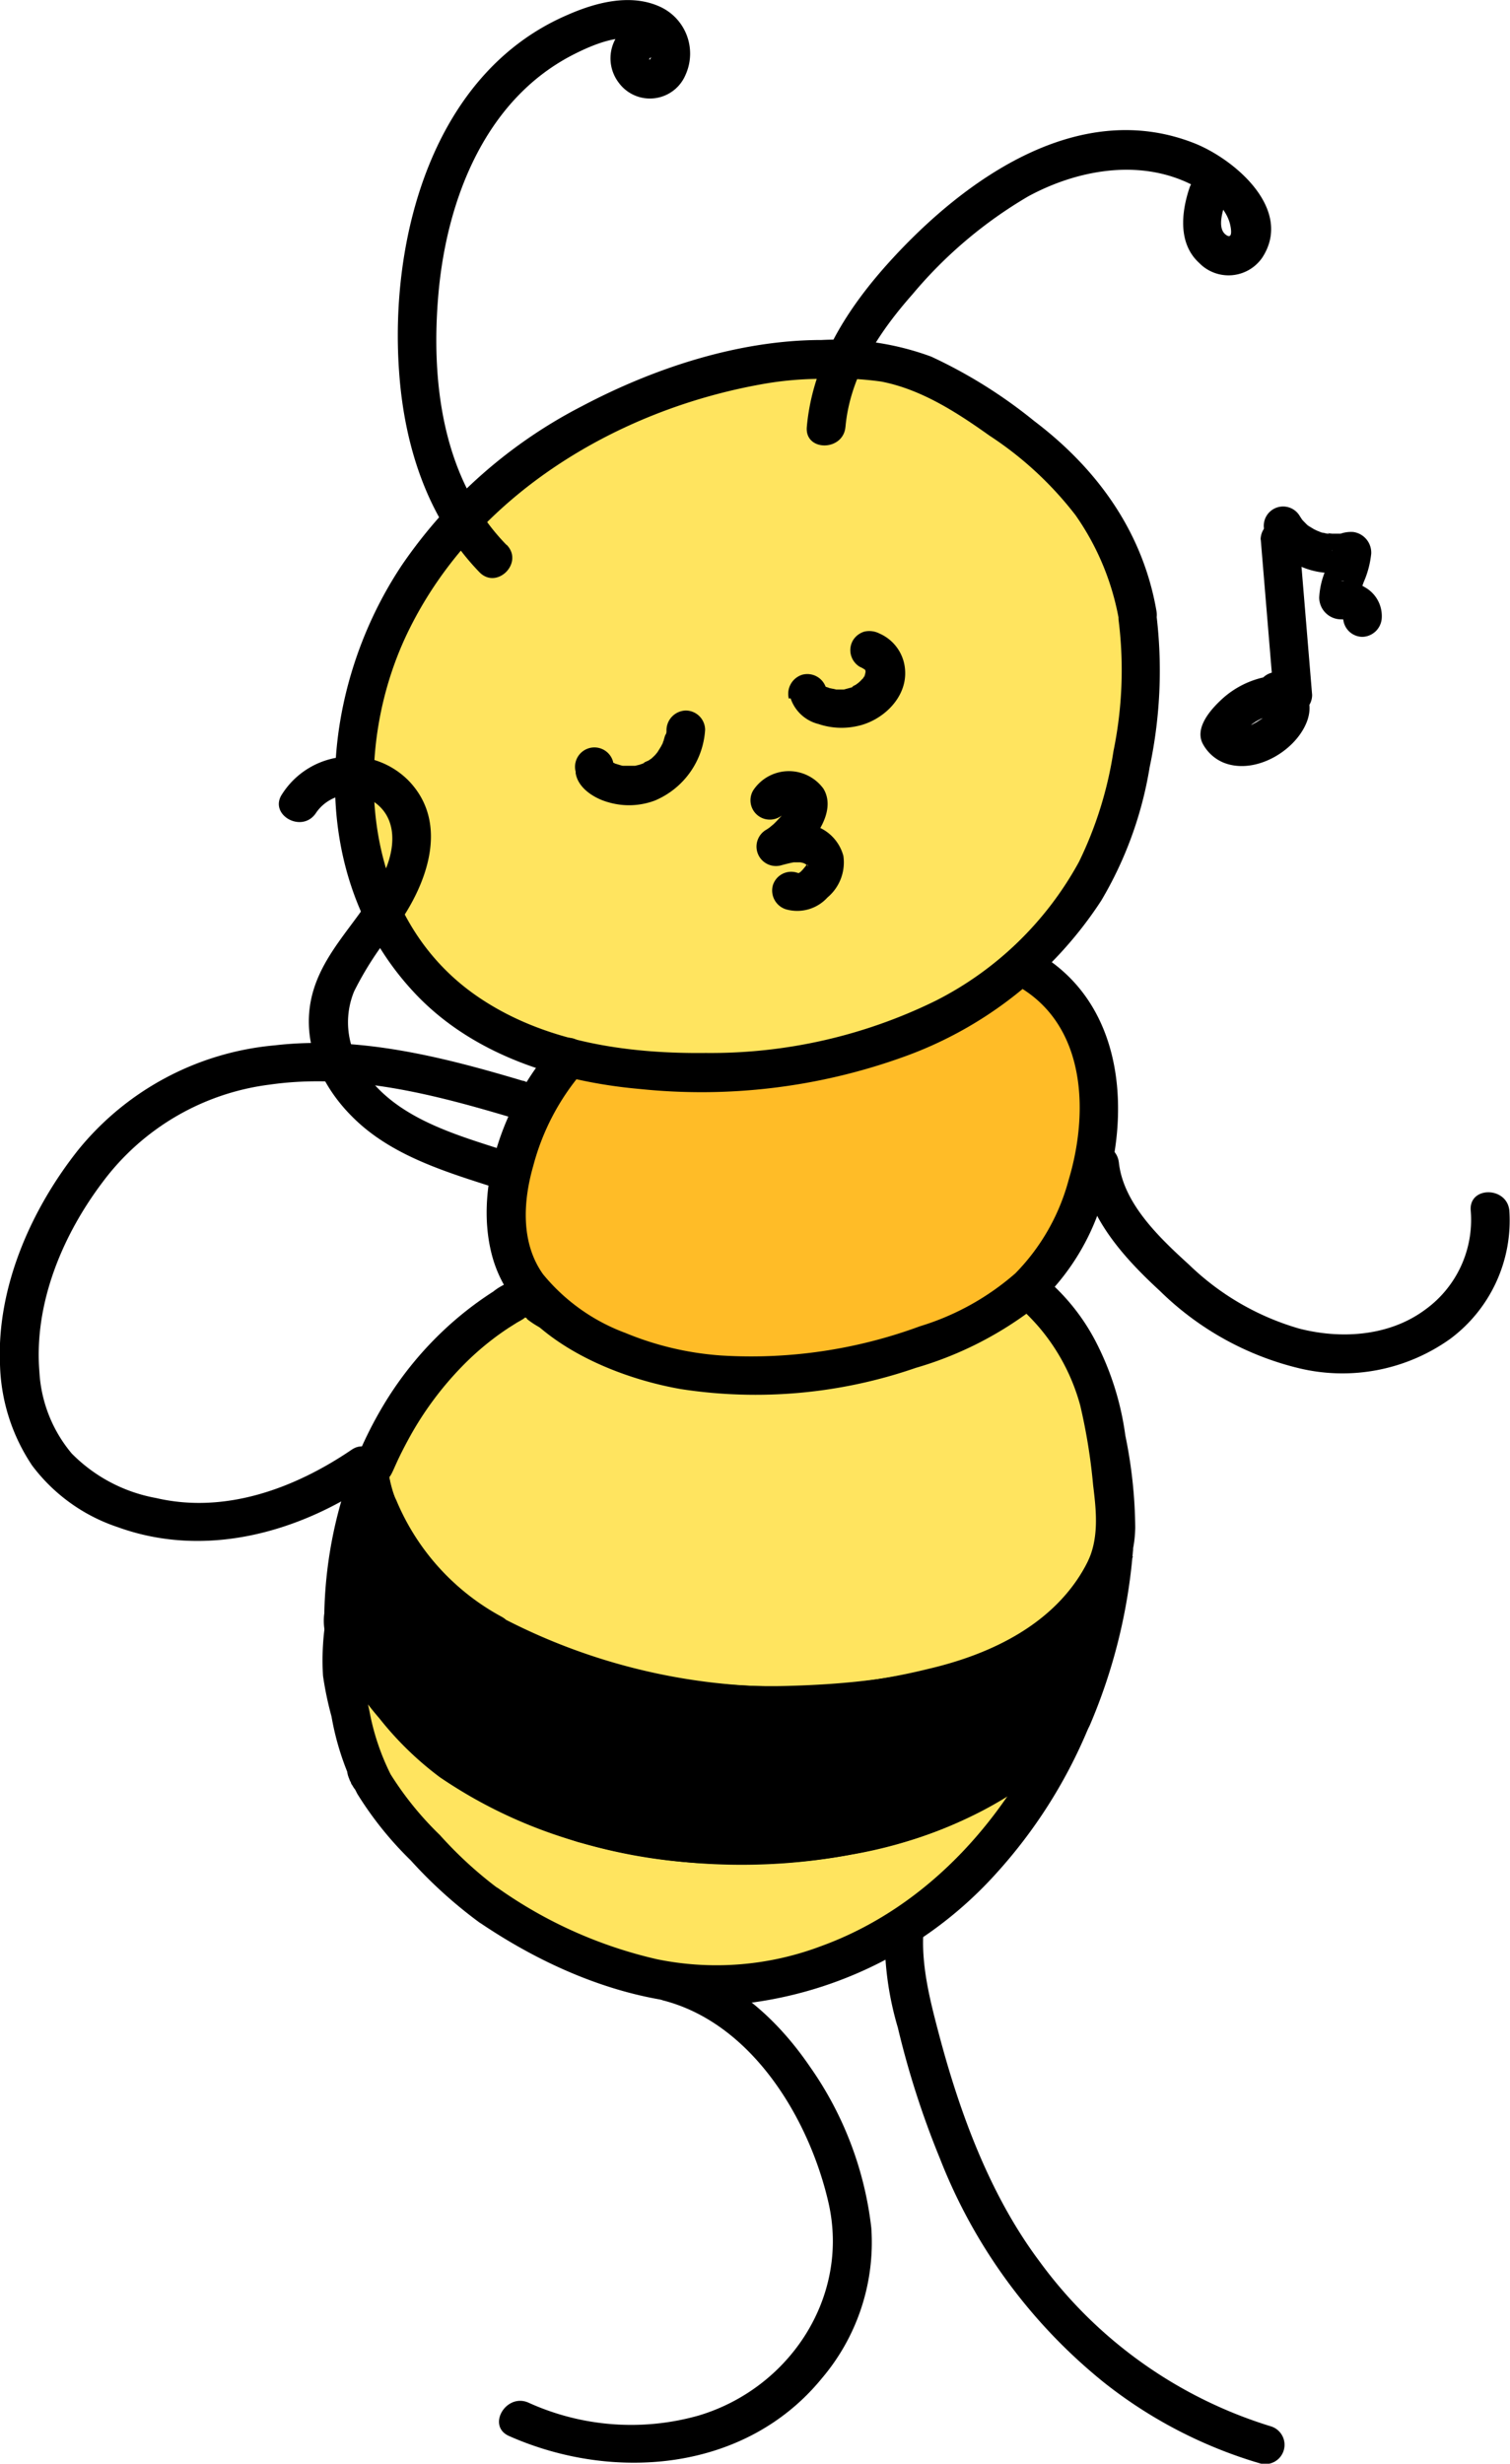 <svg xmlns="http://www.w3.org/2000/svg" viewBox="0 0 117.29 191.3"><defs><style>.cls-1{fill:#ffe45f;}.cls-2{fill:#ffbc27;}</style></defs><g id="Layer_2" data-name="Layer 2"><g id="Layer_1-2" data-name="Layer 1"><path class="cls-1" d="M38.22,126.83c10.12,5.51,19.93,6.59,31.31,4.78a28,28,0,0,0,10.8-3.68,15,15,0,0,0,6.17-7.47c0-.52.11-1,.15-1.56.17-2.21-.56-6.07-.89-8.25a17.36,17.36,0,0,0-6.28-10.87,1.07,1.07,0,0,0-.54-.27c-.38,0-.66.35-.89.66-1.5,2.07-4.08,3-6.51,3.8-4,1.34-8.1,2.69-12.32,2.76-6.42.1-12.5-2.75-18.09-5.92l-.73,0a26.18,26.18,0,0,0-11.67,13.84C29.28,118.27,32.59,123.77,38.22,126.83Z"/><path d="M37.46,128.13a47.27,47.27,0,0,0,15.95,5.34,56.43,56.43,0,0,0,17-.48c5.5-.92,11.21-3,14.87-7.39a15.55,15.55,0,0,0,2-3.11,9.46,9.46,0,0,0,.9-3.88,36.73,36.73,0,0,0-.77-7.15,22.33,22.33,0,0,0-2.19-7.08,16.29,16.29,0,0,0-5-5.89,2.22,2.22,0,0,0-2.86.16c-.43.39-.72.92-1.13,1.32a7.22,7.22,0,0,1-1.7,1.19A39.83,39.83,0,0,1,66.42,104a26.37,26.37,0,0,1-9.21,1.15A28.06,28.06,0,0,1,48.79,103c-1.41-.58-2.78-1.25-4.13-2-1.09-.56-2.37-1.62-3.6-1.71a4.53,4.53,0,0,0-2.75,1,26.41,26.41,0,0,0-3.07,2.3,27.14,27.14,0,0,0-5.51,6.61,30.78,30.78,0,0,0-2,4,4.19,4.19,0,0,0-.1,3.31,20.94,20.94,0,0,0,9.84,11.63c1.69.94,3.21-1.65,1.52-2.59a18.27,18.27,0,0,1-8.21-9.07,5.22,5.22,0,0,1-.56-2c-.08.56.28-.22.33-.33s.21-.47.32-.71c.27-.58.57-1.16.88-1.73a25.56,25.56,0,0,1,4.09-5.56A21.67,21.67,0,0,1,38.25,104c.4-.31.83-.61,1.25-.89l.65-.41c.2-.12,1.05-.55.33-.38a1.75,1.75,0,0,1,.4,0c.38.11-.24-.29.08.12a6.67,6.67,0,0,0,1.78,1c1.2.64,2.41,1.24,3.65,1.79,4.86,2.16,10,3.52,15.39,2.85a43.88,43.88,0,0,0,7.92-1.88,31.73,31.73,0,0,0,6.87-2.69A9.52,9.52,0,0,0,79,101.38l.11-.15c.42-.4.28-.45-.39-.14,0,0,.63.55.58.51a18,18,0,0,1,1.36,1.4,15.7,15.7,0,0,1,3.25,6.14,44.71,44.71,0,0,1,1,6.19c.26,2.09.48,4.26-.54,6.17-2.46,4.6-7.36,6.94-12.24,8.08a47.07,47.07,0,0,1-33.2-4C37.28,124.62,35.76,127.21,37.46,128.13Z"/><path class="cls-1" d="M28.55,137.66l.15.28c-.07-.16-.16-.32-.23-.48C28.5,137.52,28.52,137.59,28.55,137.66Z"/><path d="M27.26,138.41c0,.1.1.19.15.29a1.18,1.18,0,0,0,.38.42,1.26,1.26,0,0,0,.51.27,1.11,1.11,0,0,0,.6,0,1,1,0,0,0,.56-.17l.3-.24a1.49,1.49,0,0,0,.39-.66l.05-.4a1.57,1.57,0,0,0-.2-.76c-.08-.16-.16-.31-.24-.48a1.18,1.18,0,0,0-.38-.42,1.26,1.26,0,0,0-.51-.27,1.73,1.73,0,0,0-1.16.16l-.3.23a1.49,1.49,0,0,0-.39.66l-.05.4a1.57,1.57,0,0,0,.2.76v0l-.15-.36c.08.18.15.36.23.53a1,1,0,0,0,.38.42,1.06,1.06,0,0,0,.51.27,1.22,1.22,0,0,0,.6,0,1.12,1.12,0,0,0,.56-.18l.3-.23a1.47,1.47,0,0,0,.39-.67l.05-.39a1.51,1.51,0,0,0-.2-.76l0-.05.15.36c-.07-.17-.14-.34-.22-.51l-2.59,1.52.24.48L30,137.18a2.49,2.49,0,0,1-.15-.28,1.13,1.13,0,0,0-.39-.42,1.05,1.05,0,0,0-.51-.27,1.22,1.22,0,0,0-.6,0,1.16,1.16,0,0,0-.56.18l-.3.23a1.54,1.54,0,0,0-.38.67l-.06.4A1.42,1.42,0,0,0,27.26,138.41Z"/><path class="cls-1" d="M37.94,147.94c5.53,3.81,12.6,6.64,19.3,6.17a29,29,0,0,0,17.92-8.52,36.7,36.7,0,0,0,8-12,31.68,31.68,0,0,1-19.43,9.25c-7.6.85-14.06.14-18.54-1.31-3.38-1.09-9.61-3.35-13.15-7.4a35.48,35.48,0,0,1-5.43-7.66,13.59,13.59,0,0,0,.06,4.5,42.43,42.43,0,0,0,1.76,6.45c.07.16.16.32.23.48,1.36,2.69,3.75,4.86,5.79,7.08A20.92,20.92,0,0,0,37.94,147.94Z"/><path d="M37.18,149.23c6.15,4.19,13.72,7.16,21.27,6.26a31.17,31.17,0,0,0,19-10.1,39,39,0,0,0,7-11c.62-1.45-1.07-3.15-2.35-1.82-6.2,6.44-14.77,9-23.51,9.16a39.19,39.19,0,0,1-21.25-5.19A25.88,25.88,0,0,1,28,125.75c-.71-1.45-2.69-.58-2.8.76a19.81,19.81,0,0,0-.11,3.61,26.07,26.07,0,0,0,.66,3.16,21.16,21.16,0,0,0,2,6,27.25,27.25,0,0,0,4.16,5.18,35.69,35.69,0,0,0,5.32,4.81c1.59,1.11,3.09-1.49,1.52-2.59a31.33,31.33,0,0,1-4.58-4.19,25.13,25.13,0,0,1-3.83-4.72,18.49,18.49,0,0,1-1.66-5c-.2-.91-.49-1.83-.6-2.76a17.69,17.69,0,0,1,.12-3.41l-2.79.76a30.6,30.6,0,0,0,4.07,6.08A25.2,25.2,0,0,0,34.17,138a37.11,37.11,0,0,0,10.43,4.93,41.1,41.1,0,0,0,12.27,1.8,44,44,0,0,0,14.33-2,32,32,0,0,0,13.06-8.09l-2.36-1.81c-3.47,8.1-9.72,15.25-18.17,18.3a23,23,0,0,1-12.7,1,34.8,34.8,0,0,1-12.33-5.51C37.1,145.55,35.6,148.15,37.18,149.23Z"/><path d="M45.23,141.57c4.48,1.45,10.94,2.16,18.54,1.31a31.68,31.68,0,0,0,19.43-9.25,46.64,46.64,0,0,0,3.3-13.17,15,15,0,0,1-6.17,7.47,28,28,0,0,1-10.8,3.68c-11.38,1.81-21.19.73-31.31-4.78-5.63-3.06-8.94-8.56-9.49-12.16a30.36,30.36,0,0,0-2,10.65c0,.4,0,.8-.06,1.19a35.48,35.48,0,0,0,5.43,7.66C35.62,138.22,41.85,140.48,45.23,141.57Z"/><path d="M44.83,143a46.3,46.3,0,0,0,21.32,1,35,35,0,0,0,10.19-3.42,30.85,30.85,0,0,0,4.51-2.89c1.3-1,3.08-2.2,3.79-3.7A43.19,43.19,0,0,0,88,120.46c.2-1.78-2.41-1.87-3-.39-3.32,9.08-15.26,10.59-23.58,10.83a44.21,44.21,0,0,1-13.1-1.52c-4.19-1.16-8.75-2.89-12.16-5.68-2.87-2.35-5.41-5.69-6-9.43-.27-1.6-2.44-1.23-2.9,0a33.85,33.85,0,0,0-2.07,11,4.33,4.33,0,0,0,.33,2.33A21,21,0,0,0,27,130.07a48.08,48.08,0,0,0,3.28,4.25c3.81,4.48,9.08,6.92,14.59,8.7,1.84.59,2.63-2.3.79-2.9-4.76-1.54-9.53-3.6-12.86-7.46a46.27,46.27,0,0,1-3-3.74c-.45-.66-.89-1.34-1.28-2a2.77,2.77,0,0,1-.31-1.8,30.41,30.41,0,0,1,2-10h-2.9c.61,3.66,2.94,7.09,5.56,9.63,3.53,3.43,8.31,5.53,12.94,7a46.28,46.28,0,0,0,14.64,2.18A50.38,50.38,0,0,0,76,131.63c5.34-1.83,10-5.34,12-10.77l-2.94-.4a49.53,49.53,0,0,1-1.36,7.25c-.31,1.16-.67,2.31-1.07,3.44a8,8,0,0,1-.65,1.67,6.33,6.33,0,0,1-.91.88,28.8,28.8,0,0,1-10.61,6.19,41.45,41.45,0,0,1-13.1,1.86,38.84,38.84,0,0,1-11.68-1.63C43.78,139.54,43,142.44,44.83,143Z"/><path class="cls-2" d="M81.21,76.65a3.6,3.6,0,0,0-1.52-.47,4.62,4.62,0,0,0-1.78.44c-7.84,3.16-15,7.26-23.44,7.19-3.64,0-6.94-1.85-10.54-1.32,0,0-4.57,9.34-3.8,13.15a12,12,0,0,0,7.14,8.61c2.81,1.13,6.25,2.92,9.27,2.91,2.21,0,4.27-.06,6.47-.07s4.16-1.72,6.31-2.08a20.56,20.56,0,0,0,16.42-16.2C86.56,84.25,85.31,78.81,81.21,76.65Z"/><path class="cls-1" d="M88.39,47.85A21,21,0,0,0,80.5,34.69C76.34,31.51,71,27.47,65.8,28c-4.75-.49-10.39.88-15,2.62A39.5,39.5,0,0,0,35.18,41.17a30.45,30.45,0,0,0-7.63,17.12c-.66,7.26,2,15,7.66,19.56a22.93,22.93,0,0,0,7.24,3.76,38.64,38.64,0,0,0,12.38,1.65,41.93,41.93,0,0,0,17.91-3.9A27.33,27.33,0,0,0,85.65,66.64a33.63,33.63,0,0,0,2.48-8.83A31.42,31.42,0,0,0,88.39,47.85Z"/><path d="M89.83,47.45c-1.06-6.15-4.6-11.05-9.5-14.76a38.06,38.06,0,0,0-8-5,21.41,21.41,0,0,0-8.51-1.29c-6.41,0-13,2.17-18.62,5.14A38,38,0,0,0,31.23,43.86c-6.59,9.87-7.59,24,.87,33.13,4.5,4.88,11.18,7,17.62,7.57A46.31,46.31,0,0,0,70,82.13a30.64,30.64,0,0,0,15.54-12.2,29.6,29.6,0,0,0,3.76-10.36,36,36,0,0,0,.49-12.12c-.29-1.9-3.18-1.09-2.89.8a31.25,31.25,0,0,1-.41,10.07,29.77,29.77,0,0,1-2.68,8.6A26.11,26.11,0,0,1,72.67,77.71a39.61,39.61,0,0,1-17.84,4.05c-6.14.07-12.66-.86-17.82-4.44C27.89,71,27.21,58,31.83,48.78,37,38.41,47.89,31.87,59.08,29.85a26,26,0,0,1,4.9-.43,23.94,23.94,0,0,1,4.48.21c3.1.6,5.86,2.39,8.39,4.19A27.22,27.22,0,0,1,83.54,40a20.31,20.31,0,0,1,3.4,8.28C87.27,50.15,90.16,49.35,89.83,47.45Z"/><path d="M44.71,60c.17,1.21,1.48,2,2.53,2.29a5.71,5.71,0,0,0,3.63-.13,6.39,6.39,0,0,0,3.9-5.49,1.51,1.51,0,0,0-1.5-1.5,1.54,1.54,0,0,0-1.5,1.5c0,.39.07-.31,0,.07,0,.1,0,.2-.07.3s-.13.43-.21.64c.08-.2,0-.09,0,0l-.15.29-.31.5c-.14.2,0,0,.06-.08s-.13.15-.17.2-.21.21-.32.31l-.11.09q-.12.1.12-.09a1.67,1.67,0,0,0-.2.13c-.1.07-.41.16-.48.26.07-.08.28-.1,0,0l-.26.09-.33.08s-.37,0-.14,0h-.68c.22,0-.1,0-.15,0s-.39-.11-.59-.17.27.14,0,0l-.26-.14c-.22-.14.16.17.06,0a.71.71,0,0,0-.15-.15q.21.28.12.15c-.06-.1,0,0,.07.19a1.77,1.77,0,0,0,0-.2,1.5,1.5,0,1,0-2.9.8Z"/><path d="M61.41,54.22a3.06,3.06,0,0,0,2.17,2,5.61,5.61,0,0,0,3,.16c1.93-.4,3.79-2.12,3.73-4.19a3.33,3.33,0,0,0-2-3,1.73,1.73,0,0,0-1.16-.15,1.56,1.56,0,0,0-.9.69,1.51,1.51,0,0,0,.54,2.05,2,2,0,0,1,.32.17l.15.09c-.2-.16-.24-.18-.12-.09s.26.3.09.08,0,0,0,.08c.13.21-.13-.39,0,0,0,.17,0,.37,0-.07,0,.07,0,.14,0,.2v.14c0,.16,0,.09,0-.2a2,2,0,0,1-.06.26c0,.13-.15.28.06-.1-.09.16-.2.32-.28.49.17-.35.15-.19,0-.08a1.52,1.52,0,0,1-.22.22l-.12.11c-.11.1-.08.07.12-.09a2.07,2.07,0,0,0-.24.17l-.27.14-.16.07c.22-.09.26-.1.11,0l-.62.17c-.25.06.41,0,0,0h-.58l-.17,0,.15,0c-.17-.05-.36-.07-.54-.12l-.28-.1c.44.14.16.07,0,0l-.17-.1.16.12-.09-.09c-.17-.15.23.37.07.08s.13.43.07.11a1.52,1.52,0,0,0-1.85-1.05,1.55,1.55,0,0,0-1.05,1.85Z"/><path d="M61.09,62.9a1,1,0,0,1,.1-.17c-.15.18-.17.21-.06.1-.18.14-.21.17-.08.09s.11-.06-.11,0a1.56,1.56,0,0,0,.34-.09c-.25,0-.3,0-.14,0h.38c.33,0-.24-.09,0,0-.19-.09-.21-.1-.07,0s.12.08,0,0-.14-.19-.05-.05a.67.67,0,0,1-.1-.23.34.34,0,0,1,0-.2c0,.17,0,.18,0,0a3.28,3.28,0,0,1-.24.45c-.08.14-.17.28-.26.41l-.15.2.05-.06c-.21.23-.41.46-.64.67,0,0-.46.37-.17.16-.14.09-.27.19-.41.27a1.51,1.51,0,0,0,1.16,2.75c.33-.09.67-.18,1-.24-.28,0,.27,0,.33,0s.47,0,.19,0a1.14,1.14,0,0,1,.25.06c.16,0,.14,0,0,0,.06,0,.26.14.29.17-.34-.39.18.23,0,0s-.07-.09,0,0,.08.13,0-.07c.08,0,.07.36,0,0,0,.16,0,.14,0-.06-.06.16,0,.15,0,0a3.53,3.53,0,0,1-.21.32c.2-.27-.11.12-.16.17a3.07,3.07,0,0,1-.26.25c.26-.24-.09.07-.18.08l.15-.06c-.17,0-.15,0,.07,0-.17,0-.15,0,0,0l-.24-.07a1.49,1.49,0,0,0-1.84,1,1.53,1.53,0,0,0,1,1.85,3.17,3.17,0,0,0,3.24-.91,3.55,3.55,0,0,0,1.24-3.23,3.39,3.39,0,0,0-2.21-2.34,6,6,0,0,0-3.54.14L61,67.1a8.32,8.32,0,0,0,2.33-2.21c.73-1,1.36-2.45.63-3.65a3.32,3.32,0,0,0-5.46.14,1.5,1.5,0,0,0,2.59,1.52Z"/><path d="M39.34,42.31c-5-5.13-5.89-12.73-5.28-19.55.66-7.34,3.67-15.14,10.63-18.6,1.4-.7,3.61-1.63,5.18-1a1,1,0,0,1,.72,1.26c-.16.47-.35,0,.23,0,1.93.16,1.92-2.84,0-3a3.12,3.12,0,0,0-2.76,5,3,3,0,0,0,5.19-.61A4,4,0,0,0,51.17.48c-2.3-1-5-.25-7.14.7C33.61,5.69,30.25,18.47,31,28.86c.4,5.72,2.19,11.38,6.24,15.57,1.35,1.39,3.47-.73,2.12-2.12Z"/><path d="M65.67,33.18c.35-4,2.64-7.42,5.21-10.33a34.39,34.39,0,0,1,9-7.61c3.55-1.92,8-2.82,11.87-1.27,1.48.59,3.37,1.76,3.79,3.42.1.4.21,1.17-.26.88-.87-.54-.19-2.18,0-2.87.62-1.84-2.28-2.63-2.89-.8s-.92,4.29.76,5.82A3.18,3.18,0,0,0,98.05,20c2.44-3.76-2.17-7.64-5.26-8.87-9-3.56-17.85,2.78-23.62,9.11-3.33,3.66-6.05,7.88-6.5,12.91-.17,1.92,2.83,1.91,3,0Z"/><path d="M83.91,90.33c.46,4.09,3.28,7.23,6.2,9.92a23.17,23.17,0,0,0,10.83,6,14.42,14.42,0,0,0,11.72-2.3,11.46,11.46,0,0,0,4.58-9.94c-.17-1.9-3.17-1.92-3,0a8.59,8.59,0,0,1-3.55,7.69c-2.78,2.06-6.52,2.3-9.78,1.46a20.45,20.45,0,0,1-8.53-4.94c-2.26-2.06-5.11-4.73-5.47-7.94-.21-1.9-3.21-1.92-3,0Z"/><path d="M40.6,83.92c-6.22-1.86-12.75-3.51-19.28-2.75a22.21,22.21,0,0,0-15.23,8.1C2.42,93.89-.26,99.94,0,105.94A14.73,14.73,0,0,0,2.5,113.8a13.73,13.73,0,0,0,6.65,4.78c6.71,2.43,13.94.48,19.67-3.42,1.59-1.08.09-3.68-1.51-2.59-4.42,3-9.82,5-15.18,3.75a12.27,12.27,0,0,1-6.56-3.46,10.78,10.78,0,0,1-2.51-6.35C2.63,101.23,4.84,95.92,8,91.75a19.16,19.16,0,0,1,12.94-7.53c6.4-.92,12.82.77,18.91,2.59,1.85.56,2.64-2.33.8-2.89Z"/><path d="M38.62,89.15c-3.91-1.25-8.39-2.64-10.61-6.4a6.3,6.3,0,0,1-.5-5.78A25.6,25.6,0,0,1,30.77,72c2.34-3.22,4.19-8,1-11.35a6.32,6.32,0,0,0-9.85,1c-1.09,1.59,1.5,3.09,2.6,1.51A3.24,3.24,0,0,1,29,62.23c1.74,1.15,1.72,3.24,1.06,5-1.32,3.55-4.61,6-5.71,9.65s.43,7.26,3,9.82c2.82,2.85,6.78,4.14,10.5,5.33,1.85.59,2.64-2.31.8-2.89Z"/><path d="M43.14,81.05c-3.77,4.11-6.4,10.89-4.92,16.44,1.63,6.14,9,9.38,14.67,10.37a38.11,38.11,0,0,0,18.25-1.65,27.82,27.82,0,0,0,8.9-4.43,18.11,18.11,0,0,0,5.41-8c2.47-6.77,2.1-15.61-4.7-19.7a1.5,1.5,0,0,0-1.52,2.59c5.16,3.09,5.33,9.78,3.78,14.94a16.36,16.36,0,0,1-4.14,7.26,20.16,20.16,0,0,1-7.41,4.11A37.88,37.88,0,0,1,56,105.25a23.72,23.72,0,0,1-7.42-1.75,15,15,0,0,1-6.4-4.56c-1.74-2.44-1.55-5.66-.76-8.41a18.4,18.4,0,0,1,3.87-7.35c1.31-1.42-.81-3.55-2.12-2.13Z"/><path d="M97.93,41.9l1,12.06,1.5-1.5a7.09,7.09,0,0,0-5.7,2c-.82.79-1.91,2.11-1.31,3.28A3.24,3.24,0,0,0,95,59.2c2.39,1,5.55-.81,6.48-3.08.72-1.76-.27-3.21-1.91-3.88a1.5,1.5,0,0,0-1.84,1,1.52,1.52,0,0,0,1,1.84c-.12-.05-.13,0,0,0s0,0,0,0a.62.62,0,0,1,.14.14c-.37-.51.09.16-.11-.17s0,0,0,0,0-.32,0-.14c0-.05.06-.26,0,.06s.13-.26,0-.08l-.12.23-.12.18c.06-.1.14-.16,0,0s-.21.24-.33.35l-.18.16c-.21.19.1-.06,0,0l-.42.27-.33.18-.34.12c-.14,0-.59.08-.24.06H96.2c.33,0,0,0-.12-.06.29.11,0,0,0,0s.11.07.05,0-.15-.22-.07-.07S96,56.2,96,56.2v1.51a4.21,4.21,0,0,1,4.42-2.25,1.5,1.5,0,0,0,1.5-1.5l-1-12.06a1.5,1.5,0,0,0-3,0Z"/><path d="M98.36,41.68a6,6,0,0,0,3.47,2.59,5.63,5.63,0,0,0,2,.2,5.25,5.25,0,0,0,1.12-.19l.19-.05a1.16,1.16,0,0,1-.7-.06l-.35-.1a1.44,1.44,0,0,1-.65-.83c0,.16,0-.48,0-.32s0,.08,0,.13c0-.43.07-.41,0-.22s-.08.31-.13.46c-.11.35-.23.69-.35,1a6.19,6.19,0,0,0-.49,2.11,1.7,1.7,0,0,0,1.68,1.69,1.76,1.76,0,0,0,.23,0c.15,0-.32-.09-.08,0,0,0,.32.13.08,0s.07.06.11.07-.24-.18-.1-.07-.08-.13,0,0-.11-.3-.06-.12,0,.05,0-.2a1.09,1.09,0,0,1,0,.18,1.51,1.51,0,0,0,1.5,1.5,1.55,1.55,0,0,0,1.5-1.5A2.56,2.56,0,0,0,106,45.59a3,3,0,0,0-1-.4,3.45,3.45,0,0,0-.72-.07h-.11c.32-.08.73.2,1,.4a1.23,1.23,0,0,1,.38.88.57.57,0,0,0,0-.13c0-.18,0,.33,0,.28s0-.08,0-.1a2.44,2.44,0,0,1,.06-.26c.09-.34.2-.68.32-1a7.38,7.38,0,0,0,.58-2.2,1.62,1.62,0,0,0-1.38-1.68,2.47,2.47,0,0,0-1,.13l-.24,0c-.12,0-.21,0,.11,0-.16,0-.32,0-.49,0s-.42-.08-.48,0c.09-.07.33.05.06,0l-.29-.07c-.16,0-.31-.1-.47-.15s.34.17,0,0l-.27-.13-.41-.25c-.24-.16.07.06.06.06s-.18-.15-.22-.19-.23-.23-.34-.35.14.21,0,0l-.19-.29a1.5,1.5,0,1,0-2.59,1.52Z"/><path d="M51.44,155.31c6.93,1.74,11.4,9.15,12.91,15.71,1.68,7.31-3,14.42-10.08,16.54a19.27,19.27,0,0,1-13.22-1c-1.74-.77-3.27,1.81-1.51,2.59,8.13,3.6,18.38,2.76,24.29-4.47A16.3,16.3,0,0,0,67.68,173a27.07,27.07,0,0,0-4.75-12.5c-2.59-3.8-6.15-7-10.69-8.1-1.87-.47-2.67,2.42-.8,2.89Z"/><path d="M68.74,149.57a24.43,24.43,0,0,0,1,7.87A68.32,68.32,0,0,0,73,167.58,41.86,41.86,0,0,0,85.76,185a35.7,35.7,0,0,0,12.16,6.29,1.5,1.5,0,0,0,.8-2.89,34.94,34.94,0,0,1-18-12.84c-3.83-5.12-6.17-11.49-7.79-17.62-.7-2.65-1.45-5.55-1.17-8.32.2-1.92-2.8-1.91-3,0Z"/></g></g></svg>